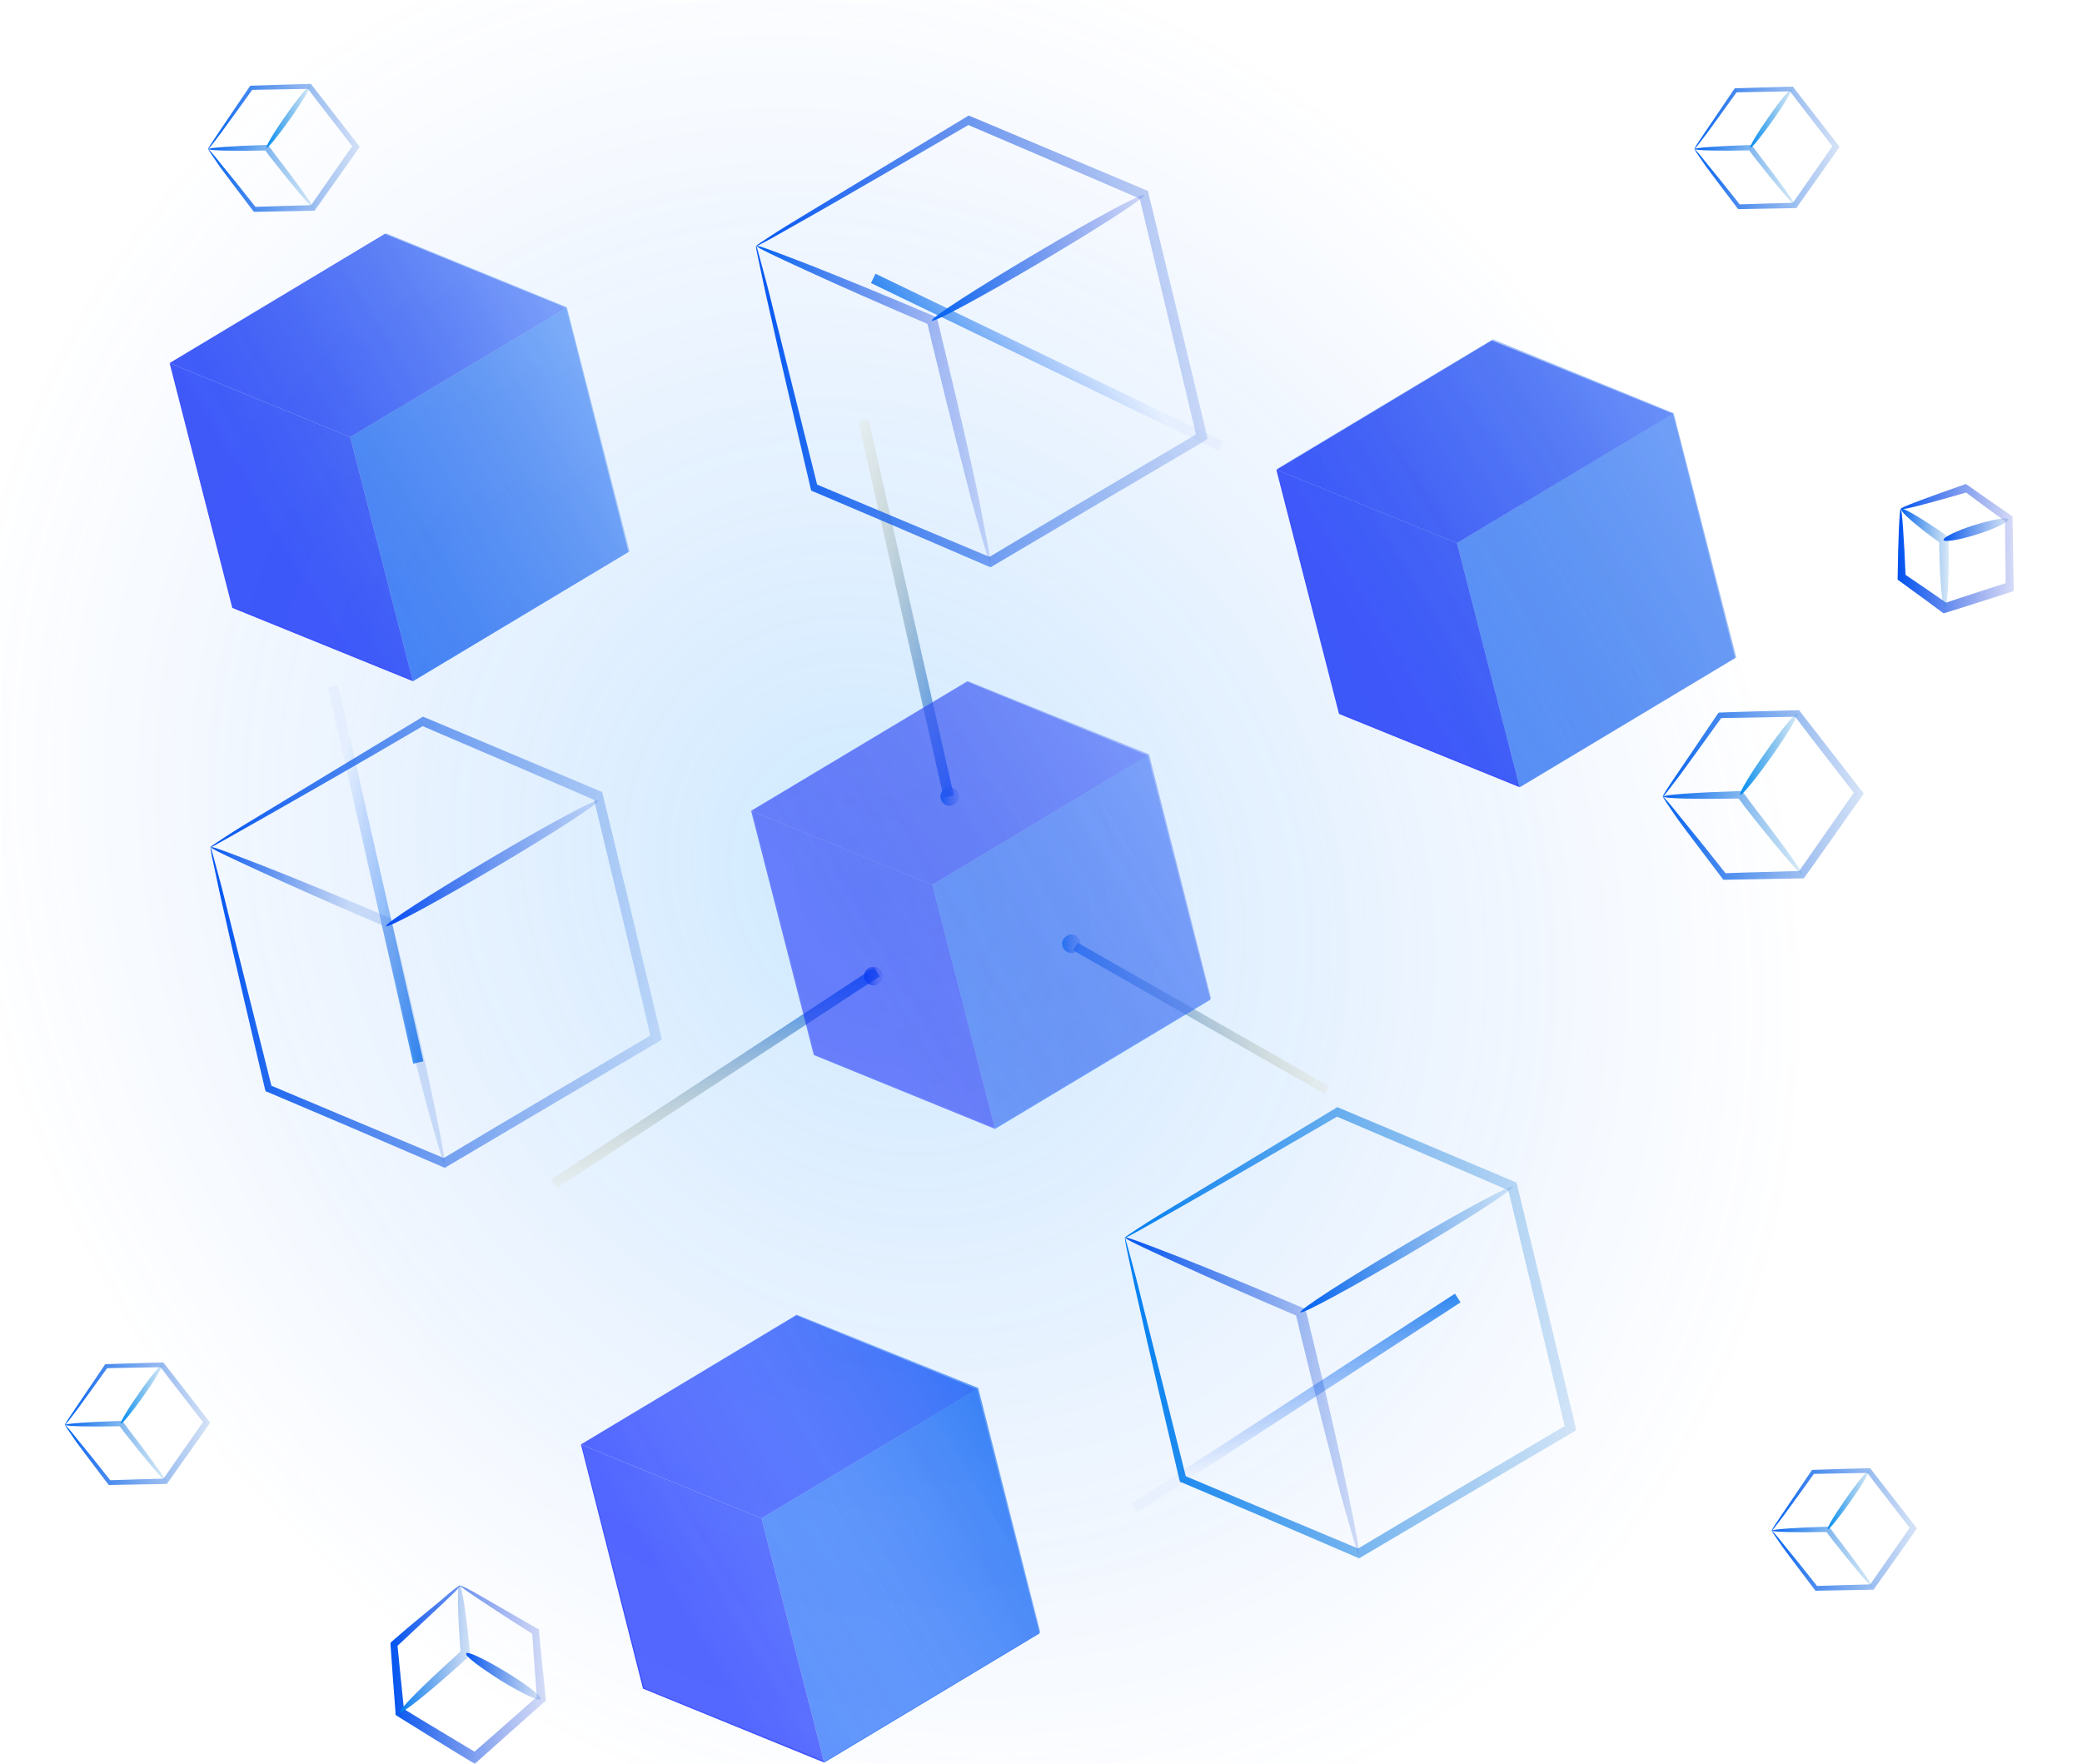 <svg width="491" height="416" viewBox="0 0 491 416" fill="none" xmlns="http://www.w3.org/2000/svg">
<mask id="mask0_1042_414" style="mask-type:luminance" maskUnits="userSpaceOnUse" x="0" y="0" width="491" height="416">
<path d="M491 0H0V415.963H491V0Z" fill="white"/>
</mask>
<g mask="url(#mask0_1042_414)">
<path d="M253.605 223.196L312.937 257.047" stroke="url(#paint0_linear_1042_414)" stroke-width="2.099" stroke-dasharray="78.03 78.03"/>
<path d="M206.796 229.202L130.735 279.115" stroke="url(#paint1_linear_1042_414)" stroke-width="2.447" stroke-dasharray="90.97 90.97"/>
<path d="M343.784 306.086L267.505 355.666" stroke="url(#paint2_linear_1042_414)" stroke-width="2.447" stroke-dasharray="90.97 90.97"/>
<path d="M205.936 65.646L287.877 105.174" stroke="url(#paint3_linear_1042_414)" stroke-width="2.447" stroke-dasharray="90.97 90.97"/>
<path d="M98.652 250.545L78.523 161.823" stroke="url(#paint4_linear_1042_414)" stroke-width="2.447" stroke-dasharray="90.97 90.97"/>
<path d="M223.742 187.835L203.614 99.113" stroke="url(#paint5_linear_1042_414)" stroke-width="2.447" stroke-dasharray="90.97 90.97"/>
<path d="M254.869 222.56C254.869 223.732 253.844 224.758 252.673 224.758C251.502 224.758 250.478 223.732 250.478 222.56C250.478 221.388 251.502 220.363 252.673 220.363C253.844 220.363 254.869 221.388 254.869 222.56Z" fill="url(#paint6_linear_1042_414)"/>
<path d="M226.175 187.835C226.175 189.008 225.151 190.033 223.98 190.033C222.808 190.033 221.784 189.008 221.784 187.835C221.784 186.663 222.808 185.638 223.98 185.638C225.151 185.638 226.175 186.663 226.175 187.835Z" fill="url(#paint7_linear_1042_414)"/>
<path d="M208.17 230.179C208.17 231.351 207.146 232.377 205.974 232.377C204.803 232.377 203.779 231.351 203.779 230.179C203.779 229.007 204.803 227.981 205.974 227.981C207.146 227.981 208.17 229.007 208.17 230.179Z" fill="url(#paint8_linear_1042_414)"/>
<path d="M49.628 199.777C49.628 199.63 50.799 198.898 52.995 197.432C55.191 195.967 58.558 193.916 62.949 191.279C71.587 186.004 84.03 178.532 99.255 169.301L99.694 169.008L100.133 169.154C112.284 174.282 126.337 180.143 141.562 186.59L142.001 186.737L142.148 187.322C146.393 204.905 151.078 224.098 155.909 244.318L156.055 245.197L155.323 245.636C137.61 256.04 120.774 266.002 105.403 275.087L104.964 275.379L104.525 275.233C89.3 268.64 75.246 262.633 63.096 257.504L62.657 257.358L62.51 256.919C58.411 239.337 55.044 225.124 52.848 215.161C51.677 210.179 50.945 206.37 50.36 203.733C49.774 201.242 49.628 199.777 49.628 199.777C49.774 199.777 50.067 201.095 50.799 203.733C51.531 206.37 52.556 210.179 53.727 215.014C56.215 224.831 59.729 239.043 64.121 256.479C63.974 256.332 63.828 256.04 63.681 255.893C75.832 261.021 89.886 266.881 105.257 273.328C104.964 273.328 104.671 273.328 104.232 273.328C119.603 264.098 136.584 254.134 154.152 243.732C154.005 244.172 153.859 244.611 153.566 245.051C148.881 224.831 144.197 205.637 139.952 188.055C140.098 188.348 140.391 188.494 140.538 188.788C125.313 182.195 111.259 176.188 99.255 171.059C99.547 171.059 99.84 171.059 99.987 171.059C84.762 179.997 72.172 187.176 63.389 192.157C58.997 194.648 55.63 196.553 53.288 197.872C50.945 199.19 49.628 199.923 49.628 199.777Z" fill="url(#paint9_linear_1042_414)"/>
<path d="M104.817 274.354C104.525 274.5 102.914 268.786 100.426 259.848C98.083 250.765 94.863 238.164 91.496 224.245C90.91 222.047 90.471 219.703 89.885 217.652C90.178 217.945 90.325 218.237 90.617 218.384C78.906 213.402 68.658 208.86 61.339 205.491C54.019 202.121 49.627 200.07 49.774 199.777C49.92 199.483 54.458 201.242 62.071 204.172C69.537 207.103 79.931 211.351 91.642 216.333L92.228 216.626L92.374 217.212C92.96 219.263 93.399 221.607 93.984 223.806C97.351 237.725 100.279 250.325 102.182 259.556C104.085 268.64 105.11 274.354 104.817 274.354Z" fill="url(#paint10_linear_1042_414)"/>
<path d="M91.057 218.384C90.764 217.798 101.597 210.765 115.504 202.56C129.265 194.355 140.83 188.202 141.123 188.787C141.416 189.374 130.583 196.406 116.675 204.611C102.768 212.816 91.35 218.97 91.057 218.384Z" fill="url(#paint11_linear_1042_414)"/>
<path d="M178.325 58.02C178.325 57.874 179.496 57.142 181.692 55.676C183.888 54.212 187.255 52.16 191.646 49.523C200.284 44.248 212.727 36.776 227.952 27.545L228.391 27.252L228.83 27.399C240.981 32.527 255.034 38.388 270.259 44.834L270.699 44.981L270.845 45.567C275.09 63.149 279.775 82.343 284.606 102.562L284.752 103.441L284.02 104.028C266.307 114.43 249.472 124.394 234.101 133.477L233.661 133.771L233.222 133.624C217.997 127.03 203.943 121.023 191.793 115.896L191.354 115.749L191.207 115.309C187.108 97.727 183.741 83.515 181.546 73.552C180.374 68.57 179.643 64.761 179.057 62.123C178.472 59.486 178.179 58.02 178.325 58.02C178.472 58.02 178.764 59.339 179.496 61.977C180.228 64.614 181.253 68.424 182.424 73.259C184.912 83.075 188.426 97.287 192.817 114.723C192.671 114.577 192.525 114.283 192.379 114.137C204.529 119.265 218.583 125.126 233.954 131.573C233.661 131.573 233.368 131.573 232.929 131.573C248.3 122.342 265.282 112.379 282.849 101.976C282.703 102.416 282.556 102.856 282.263 103.294C277.433 83.075 272.894 63.882 268.649 46.3C268.795 46.592 269.088 46.739 269.235 47.032C254.01 40.439 239.956 34.432 227.952 29.303C228.244 29.303 228.537 29.303 228.684 29.303C213.313 38.241 200.723 45.567 191.939 50.549C187.548 53.04 184.181 54.944 181.838 56.263C179.643 57.435 178.325 58.167 178.325 58.02Z" fill="url(#paint12_linear_1042_414)"/>
<path d="M233.515 132.599C233.222 132.745 231.611 127.03 229.123 118.093C226.78 109.009 223.56 96.408 220.193 82.489C219.607 80.292 219.168 77.948 218.582 75.896C218.875 76.189 219.021 76.482 219.314 76.629C207.603 71.647 197.355 67.105 190.036 63.735C182.717 60.365 178.325 58.314 178.471 58.02C178.617 57.728 183.155 59.486 190.768 62.417C198.234 65.346 208.628 69.596 220.339 74.577L220.925 74.87L221.071 75.457C221.657 77.508 222.096 79.852 222.682 82.05C226.049 95.969 228.977 108.569 230.88 117.8C232.636 126.884 233.808 132.599 233.515 132.599Z" fill="url(#paint13_linear_1042_414)"/>
<path d="M219.754 75.603C219.461 75.017 230.294 67.984 244.201 59.779C257.962 51.574 269.526 45.421 269.819 46.007C270.112 46.592 259.279 53.625 245.372 61.83C231.465 70.035 220.046 76.189 219.754 75.603Z" fill="url(#paint14_linear_1042_414)"/>
<path d="M203.614 529.367C381.561 529.367 525.815 385.113 525.815 207.166C525.815 29.219 381.561 -115.035 203.614 -115.035C25.667 -115.035 -118.587 29.219 -118.587 207.166C-118.587 385.113 25.667 529.367 203.614 529.367Z" fill="url(#paint15_radial_1042_414)"/>
<g opacity="0.87">
<g opacity="0.87">
<path d="M133.544 72.582L148.183 130.163L97.385 160.639L82.6 103.058L133.544 72.582Z" fill="#0B5CFA"/>
<path d="M97.385 160.639L54.786 143.35L39.999 85.622L82.6 103.058L97.385 160.639Z" fill="#0019FF"/>
<path d="M82.6 103.058L40 85.622L90.799 55.147L133.545 72.582L82.6 103.058Z" fill="#0019FF"/>
</g>
<g opacity="0.87">
<path d="M133.69 72.436L91.091 55L40.146 85.476L54.931 143.057L97.679 160.492L148.477 130.017L133.69 72.436Z" fill="url(#paint16_linear_1042_414)"/>
</g>
</g>
<path d="M108.497 373.913C108.644 373.767 110.4 374.645 113.475 376.404C116.549 378.162 121.087 380.799 126.65 384.022L127.089 384.169V384.609C127.528 389.297 128.114 394.718 128.7 400.579V401.165L128.26 401.459C123.429 405.707 118.159 410.396 112.596 415.377L112.01 415.963L111.279 415.524C104.984 411.714 99.128 408.051 93.711 404.682L93.272 404.388V403.803C92.833 397.942 92.394 392.521 92.101 387.832V387.392L92.394 387.1C97.225 382.85 101.324 379.627 104.106 377.283C106.741 374.939 108.351 373.767 108.497 373.913C108.644 374.06 107.18 375.524 104.544 378.015C101.909 380.506 98.103 384.022 93.418 388.418C93.565 388.125 93.565 387.979 93.711 387.685C94.151 392.374 94.737 397.796 95.322 403.656C95.175 403.363 95.029 403.07 94.883 402.777C100.299 406.147 106.301 409.663 112.596 413.473C112.157 413.473 111.718 413.619 111.279 413.619C116.841 408.784 122.112 404.095 126.943 399.847C126.796 400.14 126.65 400.432 126.65 400.725C126.21 394.865 125.772 389.444 125.479 384.756C125.625 385.048 125.772 385.194 125.918 385.488C120.501 382.118 116.256 379.334 113.182 377.283C110.108 375.232 108.497 374.06 108.497 373.913Z" fill="url(#paint17_linear_1042_414)"/>
<path d="M94.297 403.803C93.858 403.363 99.713 397.502 107.326 390.616C107.912 390.03 108.497 389.591 109.083 389.004C108.936 389.297 108.79 389.591 108.643 389.883C107.912 380.799 107.765 373.766 108.351 373.766C108.936 373.766 109.961 380.653 110.839 389.737V390.323L110.4 390.763C109.815 391.348 109.229 391.788 108.643 392.374C101.177 399.114 94.736 404.242 94.297 403.803Z" fill="url(#paint18_linear_1042_414)"/>
<path d="M109.962 389.883C110.254 389.297 114.5 391.348 119.331 394.279C124.161 397.209 127.968 400.14 127.528 400.725C127.235 401.312 122.99 399.26 118.159 396.33C113.328 393.253 109.522 390.47 109.962 389.883Z" fill="url(#paint19_linear_1042_414)"/>
<path d="M49.085 35.16C49.002 35.077 49.91 33.673 51.644 31.112C53.377 28.551 55.853 24.916 58.908 20.372L59.073 20.207H59.32C63.365 20.042 67.987 19.959 73.023 19.794H73.353L73.518 20.042C76.902 24.42 80.617 29.129 84.497 34.169L84.827 34.582L84.579 34.995C80.947 40.117 77.563 44.991 74.344 49.453L74.178 49.701H73.848C68.813 49.783 64.191 49.866 60.146 49.949H59.898L59.733 49.783C56.431 45.404 53.707 41.852 51.891 39.374C49.993 36.647 49.085 35.243 49.085 35.16C49.167 35.077 50.323 36.4 52.221 38.795C54.203 41.191 57.009 44.661 60.393 48.957C60.228 48.874 60.146 48.874 59.981 48.792C64.025 48.626 68.648 48.544 73.683 48.378C73.518 48.461 73.353 48.544 73.188 48.626C76.324 44.165 79.709 39.208 83.341 34.086C83.341 34.334 83.341 34.582 83.341 34.83C79.461 29.79 75.747 25.081 72.445 20.703C72.61 20.785 72.775 20.868 72.94 20.95C67.905 21.033 63.283 21.115 59.238 21.198C59.403 21.115 59.485 21.033 59.65 20.95C56.514 25.329 53.872 28.964 52.056 31.442C50.24 33.838 49.167 35.243 49.085 35.16Z" fill="url(#paint20_linear_1042_414)"/>
<path d="M73.849 48.957C73.601 49.205 68.978 43.752 63.613 36.895C63.2 36.317 62.787 35.738 62.375 35.243C62.54 35.325 62.705 35.408 62.87 35.491C55.111 35.656 49.167 35.491 49.167 35.16C49.167 34.83 55.111 34.417 62.87 34.169H63.2L63.365 34.417C63.778 34.912 64.191 35.491 64.603 36.069C69.969 43.009 74.096 48.709 73.849 48.957Z" fill="url(#paint21_linear_1042_414)"/>
<path d="M62.869 34.829C62.539 34.664 64.603 31.194 67.409 27.229C70.216 23.181 72.775 20.124 73.022 20.372C73.353 20.537 71.289 24.007 68.482 27.972C65.676 31.938 63.117 35.077 62.869 34.829Z" fill="url(#paint22_linear_1042_414)"/>
<path d="M417.819 360.944C417.74 360.865 418.61 359.519 420.271 357.066C421.931 354.613 424.303 351.131 427.229 346.777L427.387 346.619H427.624C431.499 346.461 435.927 346.382 440.751 346.224H441.067L441.226 346.461C444.468 350.656 448.026 355.167 451.743 359.994L452.059 360.39L451.822 360.786C448.343 365.693 445.1 370.362 442.016 374.636L441.858 374.874H441.542C436.718 374.952 432.29 375.032 428.415 375.111H428.178L428.02 374.952C424.857 370.758 422.247 367.355 420.508 364.981C418.689 362.369 417.819 361.023 417.819 360.944C417.898 360.865 419.005 362.131 420.824 364.426C422.722 366.722 425.41 370.046 428.652 374.161C428.494 374.082 428.415 374.082 428.257 374.003C432.132 373.844 436.56 373.766 441.384 373.607C441.226 373.686 441.067 373.766 440.909 373.844C443.914 369.571 447.157 364.822 450.636 359.915C450.636 360.153 450.636 360.39 450.636 360.627C446.919 355.8 443.361 351.289 440.198 347.094C440.356 347.173 440.514 347.252 440.672 347.332C435.848 347.41 431.42 347.49 427.546 347.569C427.704 347.49 427.783 347.41 427.941 347.332C424.936 351.526 422.405 355.008 420.666 357.383C418.926 359.678 417.898 361.023 417.819 360.944Z" fill="url(#paint23_linear_1042_414)"/>
<path d="M441.543 374.161C441.305 374.399 436.877 369.175 431.737 362.606C431.342 362.052 430.946 361.498 430.551 361.023C430.709 361.102 430.867 361.182 431.025 361.261C423.592 361.419 417.899 361.261 417.899 360.944C417.899 360.627 423.592 360.232 431.025 359.994H431.342L431.5 360.232C431.895 360.707 432.291 361.261 432.686 361.815C437.826 368.463 441.78 373.924 441.543 374.161Z" fill="url(#paint24_linear_1042_414)"/>
<path d="M431.025 360.627C430.708 360.469 432.685 357.145 435.374 353.346C438.062 349.468 440.514 346.54 440.751 346.777C441.067 346.936 439.091 350.26 436.402 354.059C433.714 357.858 431.262 360.865 431.025 360.627Z" fill="url(#paint25_linear_1042_414)"/>
<path d="M15.314 336.01C15.235 335.931 16.105 334.586 17.765 332.132C19.426 329.679 21.798 326.197 24.724 321.843L24.882 321.685H25.119C28.994 321.527 33.422 321.448 38.246 321.29H38.562L38.72 321.527C41.962 325.722 45.521 330.233 49.237 335.06L49.554 335.456L49.316 335.852C45.837 340.759 42.595 345.428 39.511 349.702L39.353 349.94H39.037C34.213 350.019 29.785 350.098 25.91 350.177H25.673L25.515 350.019C22.351 345.824 19.742 342.421 18.002 340.047C16.183 337.435 15.314 336.09 15.314 336.01C15.393 335.931 16.5 337.198 18.319 339.493C20.216 341.788 22.905 345.112 26.147 349.227C25.989 349.148 25.91 349.148 25.752 349.069C29.627 348.911 34.055 348.832 38.878 348.673C38.72 348.752 38.562 348.832 38.404 348.911C41.409 344.637 44.651 339.888 48.13 334.982C48.13 335.219 48.13 335.456 48.13 335.694C44.414 330.866 40.855 326.355 37.692 322.16C37.851 322.239 38.009 322.318 38.167 322.398C33.343 322.477 28.915 322.556 25.04 322.635C25.198 322.556 25.277 322.477 25.435 322.398C22.431 326.592 19.9 330.075 18.16 332.449C16.421 334.744 15.393 336.09 15.314 336.01Z" fill="url(#paint26_linear_1042_414)"/>
<path d="M39.037 349.227C38.8 349.465 34.372 344.241 29.232 337.672C28.836 337.118 28.441 336.564 28.046 336.09C28.204 336.168 28.362 336.248 28.52 336.327C21.087 336.485 15.393 336.327 15.393 336.01C15.393 335.694 21.087 335.298 28.52 335.06H28.836L28.994 335.298C29.39 335.773 29.785 336.327 30.18 336.881C35.321 343.529 39.274 348.99 39.037 349.227Z" fill="url(#paint27_linear_1042_414)"/>
<path d="M28.519 335.694C28.203 335.535 30.18 332.211 32.869 328.412C35.557 324.534 38.009 321.606 38.246 321.843C38.562 322.002 36.585 325.326 33.897 329.125C31.208 332.924 28.757 335.931 28.519 335.694Z" fill="url(#paint28_linear_1042_414)"/>
<path d="M399.583 35.148C399.504 35.069 400.374 33.723 402.035 31.27C403.695 28.817 406.068 25.334 408.993 20.981L409.152 20.823H409.389C413.263 20.665 417.692 20.586 422.515 20.427H422.832L422.99 20.665C426.232 24.86 429.79 29.371 433.507 34.198L433.823 34.594L433.586 34.99C430.107 39.897 426.865 44.566 423.781 48.84L423.622 49.078H423.306C418.482 49.156 414.054 49.236 410.179 49.315H409.942L409.784 49.156C406.621 44.962 404.011 41.559 402.272 39.185C400.453 36.572 399.583 35.227 399.583 35.148C399.662 35.069 400.769 36.336 402.588 38.63C404.486 40.926 407.174 44.25 410.416 48.365C410.258 48.286 410.179 48.286 410.021 48.207C413.896 48.048 418.324 47.969 423.148 47.811C422.99 47.89 422.832 47.969 422.673 48.048C425.678 43.775 428.921 39.026 432.4 34.119C432.4 34.357 432.4 34.594 432.4 34.831C428.683 30.004 425.125 25.493 421.962 21.298C422.12 21.377 422.278 21.456 422.436 21.535C417.613 21.614 413.185 21.694 409.31 21.773C409.468 21.694 409.547 21.614 409.705 21.535C406.7 25.73 404.17 29.212 402.43 31.587C400.69 33.882 399.662 35.227 399.583 35.148Z" fill="url(#paint29_linear_1042_414)"/>
<path d="M423.307 48.365C423.069 48.603 418.641 43.379 413.501 36.81C413.106 36.256 412.71 35.702 412.315 35.227C412.473 35.306 412.631 35.386 412.79 35.465C405.356 35.623 399.663 35.465 399.663 35.148C399.663 34.831 405.356 34.436 412.79 34.198H413.106L413.264 34.436C413.659 34.911 414.055 35.465 414.45 36.019C419.59 42.667 423.544 48.128 423.307 48.365Z" fill="url(#paint30_linear_1042_414)"/>
<path d="M412.789 34.831C412.473 34.673 414.449 31.349 417.138 27.55C419.826 23.672 422.278 20.744 422.515 20.981C422.832 21.14 420.855 24.463 418.166 28.262C415.478 32.061 413.026 35.069 412.789 34.831Z" fill="url(#paint31_linear_1042_414)"/>
<path d="M392.129 187.853C392.019 187.743 393.224 185.88 395.522 182.485C397.821 179.089 401.104 174.269 405.154 168.244L405.373 168.025H405.701C411.064 167.806 417.194 167.696 423.87 167.477H424.308L424.527 167.806C429.015 173.612 433.94 179.856 439.084 186.538L439.522 187.085L439.194 187.634C434.378 194.425 429.89 200.888 425.622 206.804L425.403 207.133H424.965C418.288 207.242 412.159 207.352 406.796 207.462H406.468L406.249 207.242C401.87 201.436 398.258 196.726 395.85 193.44C393.333 189.824 392.129 187.962 392.129 187.853C392.238 187.743 393.771 189.496 396.288 192.673C398.915 195.85 402.636 200.451 407.124 206.147C406.905 206.037 406.796 206.037 406.577 205.928C411.94 205.708 418.069 205.599 424.746 205.38C424.527 205.489 424.308 205.599 424.089 205.708C428.248 199.793 432.736 193.22 437.552 186.429C437.552 186.757 437.552 187.085 437.552 187.414C432.408 180.732 427.482 174.488 423.104 168.682C423.323 168.791 423.542 168.901 423.761 169.011C417.084 169.12 410.955 169.23 405.592 169.339C405.811 169.23 405.92 169.12 406.139 169.011C401.98 174.817 398.477 179.637 396.069 182.923C393.662 186.1 392.238 187.962 392.129 187.853Z" fill="url(#paint32_linear_1042_414)"/>
<path d="M424.966 206.147C424.637 206.476 418.508 199.246 411.393 190.153C410.846 189.386 410.299 188.619 409.752 187.963C409.97 188.072 410.189 188.182 410.408 188.291C400.12 188.51 392.239 188.291 392.239 187.853C392.239 187.414 400.12 186.867 410.408 186.538H410.846L411.065 186.867C411.612 187.524 412.16 188.291 412.707 189.058C419.821 198.26 425.294 205.818 424.966 206.147Z" fill="url(#paint33_linear_1042_414)"/>
<path d="M410.408 187.414C409.97 187.195 412.706 182.594 416.428 177.336C420.149 171.968 423.543 167.915 423.871 168.244C424.308 168.463 421.572 173.064 417.851 178.322C414.13 183.58 410.737 187.743 410.408 187.414Z" fill="url(#paint34_linear_1042_414)"/>
<path d="M448.253 119.998C448.107 119.705 453.963 117.507 463.185 114.284L463.624 114.137L464.063 114.43C466.991 116.481 470.505 118.972 474.165 121.463L474.603 121.756V122.342C474.75 127.324 474.75 132.745 474.896 138.459V139.338L474.165 139.631C468.748 141.389 463.624 143.001 458.94 144.466L458.354 144.612L457.915 144.32C454.255 141.536 450.889 139.192 447.961 136.994L447.521 136.701V136.261C447.668 126.298 447.961 119.998 448.253 119.998C448.546 119.998 448.985 126.152 449.425 136.115C449.278 135.822 449.132 135.675 449.132 135.382C452.206 137.433 455.573 139.777 459.379 142.415C459.086 142.415 458.794 142.268 458.501 142.268C463.185 140.657 468.309 139.045 473.726 137.287C473.433 137.58 473.14 138.02 472.993 138.459C472.993 132.745 472.847 127.324 472.847 122.342C472.993 122.635 473.14 122.928 473.286 123.221C469.627 120.584 466.26 118.093 463.332 115.895C463.625 115.895 463.917 116.042 464.063 116.042C454.402 118.826 448.399 120.438 448.253 119.998Z" fill="url(#paint35_linear_1042_414)"/>
<path d="M458.647 143.44C458.061 143.44 457.476 137.141 457.33 129.228C457.33 128.643 457.33 127.909 457.33 127.324C457.476 127.617 457.623 127.909 457.769 128.203C452.059 124.101 447.961 120.584 448.4 119.998C448.692 119.558 453.377 122.342 459.087 126.298L459.525 126.591V127.177C459.525 127.763 459.525 128.349 459.525 129.082C459.672 136.994 459.233 143.44 458.647 143.44Z" fill="url(#paint36_linear_1042_414)"/>
<path d="M458.355 127.324C458.208 126.737 461.429 125.126 465.674 123.807C469.919 122.489 473.433 121.902 473.579 122.489C473.726 123.074 470.505 124.686 466.26 126.005C462.16 127.324 458.501 127.909 458.355 127.324Z" fill="url(#paint37_linear_1042_414)"/>
<path d="M265.263 291.863C265.263 291.717 266.434 290.984 268.63 289.519C270.825 288.054 274.193 286.003 278.584 283.365C287.222 278.09 299.665 270.618 314.89 261.387L315.329 261.094L315.768 261.24C327.918 266.369 341.972 272.229 357.197 278.677L357.636 278.823L357.783 279.409C362.028 296.991 366.712 316.185 371.544 336.404L371.69 337.284L370.958 337.723C353.245 348.125 336.41 358.089 321.038 367.173L320.599 367.466L320.16 367.319C304.935 360.726 290.881 354.719 278.731 349.591L278.292 349.444L278.146 349.005C274.046 331.422 270.679 317.21 268.484 307.248C267.313 302.266 266.58 298.456 265.995 295.819C265.409 293.328 265.263 291.863 265.263 291.863C265.409 291.863 265.702 293.182 266.434 295.819C267.166 298.456 268.191 302.266 269.361 307.101C271.851 316.918 275.364 331.13 279.756 348.565C279.61 348.419 279.463 348.125 279.317 347.979C291.467 353.107 305.521 358.968 320.892 365.415C320.599 365.415 320.306 365.415 319.868 365.415C335.239 356.185 352.22 346.221 369.787 335.819C369.64 336.257 369.494 336.697 369.202 337.137C364.371 316.918 359.833 297.724 355.587 280.142C355.733 280.434 356.026 280.581 356.172 280.874C340.948 274.281 326.894 268.274 314.89 263.146C315.183 263.146 315.475 263.146 315.621 263.146C300.25 272.083 287.661 279.409 278.877 284.391C274.486 286.882 271.118 288.786 268.777 290.105C266.58 291.277 265.409 292.01 265.263 291.863Z" fill="url(#paint38_linear_1042_414)"/>
<path d="M320.452 366.44C320.16 366.587 318.55 360.873 316.061 351.935C313.719 342.851 310.498 330.251 307.131 316.331C306.545 314.134 306.106 311.789 305.52 309.738C305.813 310.031 305.96 310.324 306.253 310.471C294.541 305.489 284.294 300.947 276.974 297.577C269.654 294.208 265.262 292.156 265.409 291.863C265.555 291.57 270.094 293.329 277.706 296.259C285.172 299.189 295.566 303.438 307.277 308.42L307.863 308.713L308.009 309.299C308.595 311.35 309.034 313.694 309.619 315.892C312.986 329.811 315.914 342.411 317.817 351.643C319.721 360.58 320.745 366.294 320.452 366.44Z" fill="url(#paint39_linear_1042_414)"/>
<path d="M306.692 309.445C306.399 308.859 317.232 301.826 331.139 293.621C344.9 285.416 356.466 279.262 356.759 279.849C357.051 280.434 346.218 287.467 332.311 295.673C318.549 303.731 306.985 310.031 306.692 309.445Z" fill="url(#paint40_linear_1042_414)"/>
<g opacity="0.87">
<g opacity="0.87">
<g opacity="0.87">
<g opacity="0.87">
<path opacity="0.87" d="M270.68 178.165L285.465 235.747L234.667 266.222L219.882 208.641L270.68 178.165Z" fill="#0B5CFA"/>
</g>
<g opacity="0.87">
<path opacity="0.87" d="M234.667 266.222L191.92 248.787L177.135 191.205L219.881 208.641L234.667 266.222Z" fill="#0019FF"/>
</g>
<g opacity="0.87">
<path opacity="0.87" d="M219.881 208.641L177.135 191.205L228.079 160.73L270.679 178.165L219.881 208.641Z" fill="#0019FF"/>
</g>
</g>
</g>
<g opacity="0.87">
<path opacity="0.87" d="M270.972 177.872L228.226 160.583L177.428 191.058L192.213 248.64L234.814 265.929L285.612 235.454L270.972 177.872Z" fill="url(#paint41_linear_1042_414)"/>
</g>
</g>
<g opacity="0.87">
<g opacity="0.87">
<path d="M230.398 327.582L245.184 385.163L194.386 415.639L179.6 358.057L230.398 327.582Z" fill="#0B5CFA"/>
<path d="M194.387 415.639L151.64 398.203L137 340.622L179.6 358.058L194.387 415.639Z" fill="#0019FF"/>
<path d="M179.6 358.058L137 340.622L187.799 310.146L230.399 327.582L179.6 358.058Z" fill="#0019FF"/>
</g>
<g opacity="0.87">
<path d="M230.691 327.289L187.944 310L137.146 340.475L151.932 398.057L194.531 415.346L245.33 384.87L230.691 327.289Z" fill="url(#paint42_linear_1042_414)"/>
</g>
</g>
<g opacity="0.87">
<g opacity="0.87">
<path opacity="0.87" d="M394.544 97.582L409.184 155.164L358.386 185.639L343.6 128.057L394.544 97.582Z" fill="#0B5CFA"/>
</g>
<g opacity="0.87">
<path d="M358.386 185.639L315.785 168.35L301 110.769L343.6 128.057L358.386 185.639Z" fill="#0019FF"/>
</g>
<g opacity="0.87">
<path d="M343.6 128.058L301 110.769L351.798 80.293L394.545 97.582L343.6 128.058Z" fill="#0019FF"/>
</g>
<g opacity="0.87">
<path d="M394.69 97.435L352.09 80L301.146 110.475L315.931 168.057L358.678 185.492L409.476 155.017L394.69 97.435Z" fill="url(#paint43_linear_1042_414)"/>
</g>
</g>
</g>
<defs>
<linearGradient id="paint0_linear_1042_414" x1="253.22" y1="222.892" x2="291.508" y2="203.731" gradientUnits="userSpaceOnUse">
<stop stop-color="#3680F0"/>
<stop offset="1" stop-color="#F4CE63" stop-opacity="0"/>
</linearGradient>
<linearGradient id="paint1_linear_1042_414" x1="207.389" y1="228.903" x2="213.569" y2="272.1" gradientUnits="userSpaceOnUse">
<stop stop-color="#3680F0"/>
<stop offset="1" stop-color="#F4CE63" stop-opacity="0"/>
</linearGradient>
<linearGradient id="paint2_linear_1042_414" x1="344.377" y1="305.789" x2="348.47" y2="339.374" gradientUnits="userSpaceOnUse">
<stop stop-color="#368CF0"/>
<stop offset="1" stop-color="#6394F4" stop-opacity="0.05"/>
</linearGradient>
<linearGradient id="paint3_linear_1042_414" x1="205.375" y1="65.292" x2="231.973" y2="44.382" gradientUnits="userSpaceOnUse">
<stop stop-color="#368CF0"/>
<stop offset="1" stop-color="#6394F4" stop-opacity="0.05"/>
</linearGradient>
<linearGradient id="paint4_linear_1042_414" x1="98.725" y1="251.204" x2="65.798" y2="243.425" gradientUnits="userSpaceOnUse">
<stop stop-color="#368CF0"/>
<stop offset="1" stop-color="#6394F4" stop-opacity="0.05"/>
</linearGradient>
<linearGradient id="paint5_linear_1042_414" x1="223.815" y1="188.494" x2="181.188" y2="179.162" gradientUnits="userSpaceOnUse">
<stop stop-color="#3680F0"/>
<stop offset="1" stop-color="#F4CE63" stop-opacity="0"/>
</linearGradient>
<linearGradient id="paint6_linear_1042_414" x1="250.433" y1="222.569" x2="254.903" y2="222.569" gradientUnits="userSpaceOnUse">
<stop stop-color="#017EF1"/>
<stop offset="1" stop-color="#334DD8" stop-opacity="0.2"/>
</linearGradient>
<linearGradient id="paint7_linear_1042_414" x1="221.727" y1="187.847" x2="226.197" y2="187.847" gradientUnits="userSpaceOnUse">
<stop stop-color="#016FF1"/>
<stop offset="1" stop-color="#3375D8" stop-opacity="0.2"/>
</linearGradient>
<linearGradient id="paint8_linear_1042_414" x1="203.674" y1="230.237" x2="208.145" y2="230.237" gradientUnits="userSpaceOnUse">
<stop stop-color="#0153F1"/>
<stop offset="0.793" stop-color="#3344D8" stop-opacity="0.2"/>
<stop offset="1" stop-color="#336BD8" stop-opacity="0.2"/>
</linearGradient>
<linearGradient id="paint9_linear_1042_414" x1="49.628" y1="222.399" x2="156.06" y2="222.399" gradientUnits="userSpaceOnUse">
<stop stop-color="#0153F1"/>
<stop offset="1" stop-color="#336BD8" stop-opacity="0.2"/>
</linearGradient>
<linearGradient id="paint10_linear_1042_414" x1="49.642" y1="237.067" x2="104.849" y2="237.067" gradientUnits="userSpaceOnUse">
<stop stop-color="#0153F1"/>
<stop offset="0.6" stop-color="#336BD8" stop-opacity="0.2"/>
</linearGradient>
<linearGradient id="paint11_linear_1042_414" x1="91.058" y1="203.607" x2="141.063" y2="203.607" gradientUnits="userSpaceOnUse">
<stop stop-color="#0144F1"/>
<stop offset="1" stop-color="#3361D8" stop-opacity="0.2"/>
</linearGradient>
<linearGradient id="paint12_linear_1042_414" x1="178.29" y1="80.659" x2="284.721" y2="80.659" gradientUnits="userSpaceOnUse">
<stop stop-color="#0153F1"/>
<stop offset="1" stop-color="#3361D8" stop-opacity="0.2"/>
</linearGradient>
<linearGradient id="paint13_linear_1042_414" x1="178.303" y1="95.327" x2="233.509" y2="95.327" gradientUnits="userSpaceOnUse">
<stop stop-color="#0161F1"/>
<stop offset="1" stop-color="#334DD8" stop-opacity="0.2"/>
</linearGradient>
<linearGradient id="paint14_linear_1042_414" x1="219.718" y1="60.843" x2="269.723" y2="60.843" gradientUnits="userSpaceOnUse">
<stop stop-color="#0161F1"/>
<stop offset="1" stop-color="#334DD8" stop-opacity="0.2"/>
</linearGradient>
<radialGradient id="paint15_radial_1042_414" cx="0" cy="0" r="1" gradientUnits="userSpaceOnUse" gradientTransform="translate(207.859 208.917) rotate(141.869) scale(464.388 528.163)">
<stop stop-color="#129AFD" stop-opacity="0.21"/>
<stop offset="0.448" stop-color="#2D74FD" stop-opacity="0"/>
</radialGradient>
<linearGradient id="paint16_linear_1042_414" x1="152.291" y1="73.201" x2="64.516" y2="125.394" gradientUnits="userSpaceOnUse">
<stop stop-color="#92BDFD"/>
<stop offset="1" stop-color="#3375D8" stop-opacity="0.2"/>
</linearGradient>
<linearGradient id="paint17_linear_1042_414" x1="91.959" y1="394.913" x2="128.706" y2="394.913" gradientUnits="userSpaceOnUse">
<stop stop-color="#0153F1"/>
<stop offset="1" stop-color="#3357D8" stop-opacity="0.2"/>
</linearGradient>
<linearGradient id="paint18_linear_1042_414" x1="94.25" y1="388.825" x2="111.099" y2="388.825" gradientUnits="userSpaceOnUse">
<stop stop-color="#017EF1"/>
<stop offset="1" stop-color="#3375D8" stop-opacity="0.2"/>
</linearGradient>
<linearGradient id="paint19_linear_1042_414" x1="109.896" y1="395.285" x2="127.613" y2="395.285" gradientUnits="userSpaceOnUse">
<stop stop-color="#0153F1"/>
<stop offset="1" stop-color="#3375D8" stop-opacity="0.2"/>
</linearGradient>
<linearGradient id="paint20_linear_1042_414" x1="49.121" y1="34.753" x2="84.794" y2="34.753" gradientUnits="userSpaceOnUse">
<stop stop-color="#0161F1"/>
<stop offset="1" stop-color="#3375D8" stop-opacity="0.2"/>
</linearGradient>
<linearGradient id="paint21_linear_1042_414" x1="49.126" y1="41.578" x2="73.831" y2="41.578" gradientUnits="userSpaceOnUse">
<stop stop-color="#0161F1"/>
<stop offset="1" stop-color="#3393D8" stop-opacity="0.2"/>
</linearGradient>
<linearGradient id="paint22_linear_1042_414" x1="62.818" y1="27.587" x2="73.058" y2="27.587" gradientUnits="userSpaceOnUse">
<stop stop-color="#018CF1"/>
<stop offset="1" stop-color="#3393D8" stop-opacity="0.2"/>
</linearGradient>
<linearGradient id="paint23_linear_1042_414" x1="417.854" y1="360.554" x2="452.028" y2="360.554" gradientUnits="userSpaceOnUse">
<stop stop-color="#0161F1"/>
<stop offset="1" stop-color="#3375D8" stop-opacity="0.2"/>
</linearGradient>
<linearGradient id="paint24_linear_1042_414" x1="417.859" y1="367.093" x2="441.526" y2="367.093" gradientUnits="userSpaceOnUse">
<stop stop-color="#0161F1"/>
<stop offset="1" stop-color="#3393D8" stop-opacity="0.2"/>
</linearGradient>
<linearGradient id="paint25_linear_1042_414" x1="430.976" y1="353.689" x2="440.785" y2="353.689" gradientUnits="userSpaceOnUse">
<stop stop-color="#018CF1"/>
<stop offset="1" stop-color="#3393D8" stop-opacity="0.2"/>
</linearGradient>
<linearGradient id="paint26_linear_1042_414" x1="15.348" y1="335.62" x2="49.523" y2="335.62" gradientUnits="userSpaceOnUse">
<stop stop-color="#0161F1"/>
<stop offset="1" stop-color="#3375D8" stop-opacity="0.2"/>
</linearGradient>
<linearGradient id="paint27_linear_1042_414" x1="15.353" y1="342.159" x2="39.02" y2="342.159" gradientUnits="userSpaceOnUse">
<stop stop-color="#0161F1"/>
<stop offset="1" stop-color="#3393D8" stop-opacity="0.2"/>
</linearGradient>
<linearGradient id="paint28_linear_1042_414" x1="28.47" y1="328.755" x2="38.28" y2="328.755" gradientUnits="userSpaceOnUse">
<stop stop-color="#018CF1"/>
<stop offset="1" stop-color="#3393D8" stop-opacity="0.2"/>
</linearGradient>
<linearGradient id="paint29_linear_1042_414" x1="399.618" y1="34.758" x2="433.792" y2="34.758" gradientUnits="userSpaceOnUse">
<stop stop-color="#0161F1"/>
<stop offset="1" stop-color="#3375D8" stop-opacity="0.2"/>
</linearGradient>
<linearGradient id="paint30_linear_1042_414" x1="399.623" y1="41.297" x2="423.29" y2="41.297" gradientUnits="userSpaceOnUse">
<stop stop-color="#0161F1"/>
<stop offset="1" stop-color="#3393D8" stop-opacity="0.2"/>
</linearGradient>
<linearGradient id="paint31_linear_1042_414" x1="412.74" y1="27.893" x2="422.549" y2="27.893" gradientUnits="userSpaceOnUse">
<stop stop-color="#018CF1"/>
<stop offset="1" stop-color="#3393D8" stop-opacity="0.2"/>
</linearGradient>
<linearGradient id="paint32_linear_1042_414" x1="392.177" y1="187.312" x2="439.479" y2="187.312" gradientUnits="userSpaceOnUse">
<stop stop-color="#0161F1"/>
<stop offset="1" stop-color="#3375D8" stop-opacity="0.2"/>
</linearGradient>
<linearGradient id="paint33_linear_1042_414" x1="392.184" y1="196.363" x2="424.942" y2="196.363" gradientUnits="userSpaceOnUse">
<stop stop-color="#0161F1"/>
<stop offset="1" stop-color="#3393D8" stop-opacity="0.2"/>
</linearGradient>
<linearGradient id="paint34_linear_1042_414" x1="410.34" y1="177.81" x2="423.918" y2="177.81" gradientUnits="userSpaceOnUse">
<stop stop-color="#018CF1"/>
<stop offset="1" stop-color="#3393D8" stop-opacity="0.2"/>
</linearGradient>
<linearGradient id="paint35_linear_1042_414" x1="447.657" y1="129.378" x2="474.956" y2="129.378" gradientUnits="userSpaceOnUse">
<stop stop-color="#0153F1"/>
<stop offset="1" stop-color="#334DD8" stop-opacity="0.2"/>
</linearGradient>
<linearGradient id="paint36_linear_1042_414" x1="448.279" y1="131.708" x2="459.551" y2="131.708" gradientUnits="userSpaceOnUse">
<stop stop-color="#0161F1"/>
<stop offset="1" stop-color="#3389D8" stop-opacity="0.2"/>
</linearGradient>
<linearGradient id="paint37_linear_1042_414" x1="458.348" y1="124.82" x2="473.568" y2="124.82" gradientUnits="userSpaceOnUse">
<stop stop-color="#0153F1"/>
<stop offset="1" stop-color="#3375D8" stop-opacity="0.2"/>
</linearGradient>
<linearGradient id="paint38_linear_1042_414" x1="265.294" y1="314.466" x2="371.727" y2="314.466" gradientUnits="userSpaceOnUse">
<stop stop-color="#017EF1"/>
<stop offset="1" stop-color="#3389D8" stop-opacity="0.2"/>
</linearGradient>
<linearGradient id="paint39_linear_1042_414" x1="265.309" y1="329.134" x2="320.515" y2="329.134" gradientUnits="userSpaceOnUse">
<stop stop-color="#0153F1"/>
<stop offset="1" stop-color="#3361D8" stop-opacity="0.2"/>
</linearGradient>
<linearGradient id="paint40_linear_1042_414" x1="306.725" y1="294.65" x2="356.729" y2="294.65" gradientUnits="userSpaceOnUse">
<stop stop-color="#0161F1"/>
<stop offset="1" stop-color="#3389D8" stop-opacity="0.2"/>
</linearGradient>
<linearGradient id="paint41_linear_1042_414" x1="289.53" y1="178.716" x2="201.754" y2="230.908" gradientUnits="userSpaceOnUse">
<stop stop-color="#7A9FFD"/>
<stop offset="1" stop-color="#334DD8" stop-opacity="0.2"/>
</linearGradient>
<linearGradient id="paint42_linear_1042_414" x1="249.257" y1="328.14" x2="161.481" y2="380.333" gradientUnits="userSpaceOnUse">
<stop stop-color="#0161F1"/>
<stop offset="1" stop-color="#BACDFF" stop-opacity="0.2"/>
</linearGradient>
<linearGradient id="paint43_linear_1042_414" x1="413.308" y1="98.253" x2="325.533" y2="150.445" gradientUnits="userSpaceOnUse">
<stop stop-color="#6A9BFA"/>
<stop offset="1" stop-color="#3375D8" stop-opacity="0.2"/>
</linearGradient>
</defs>
</svg>
